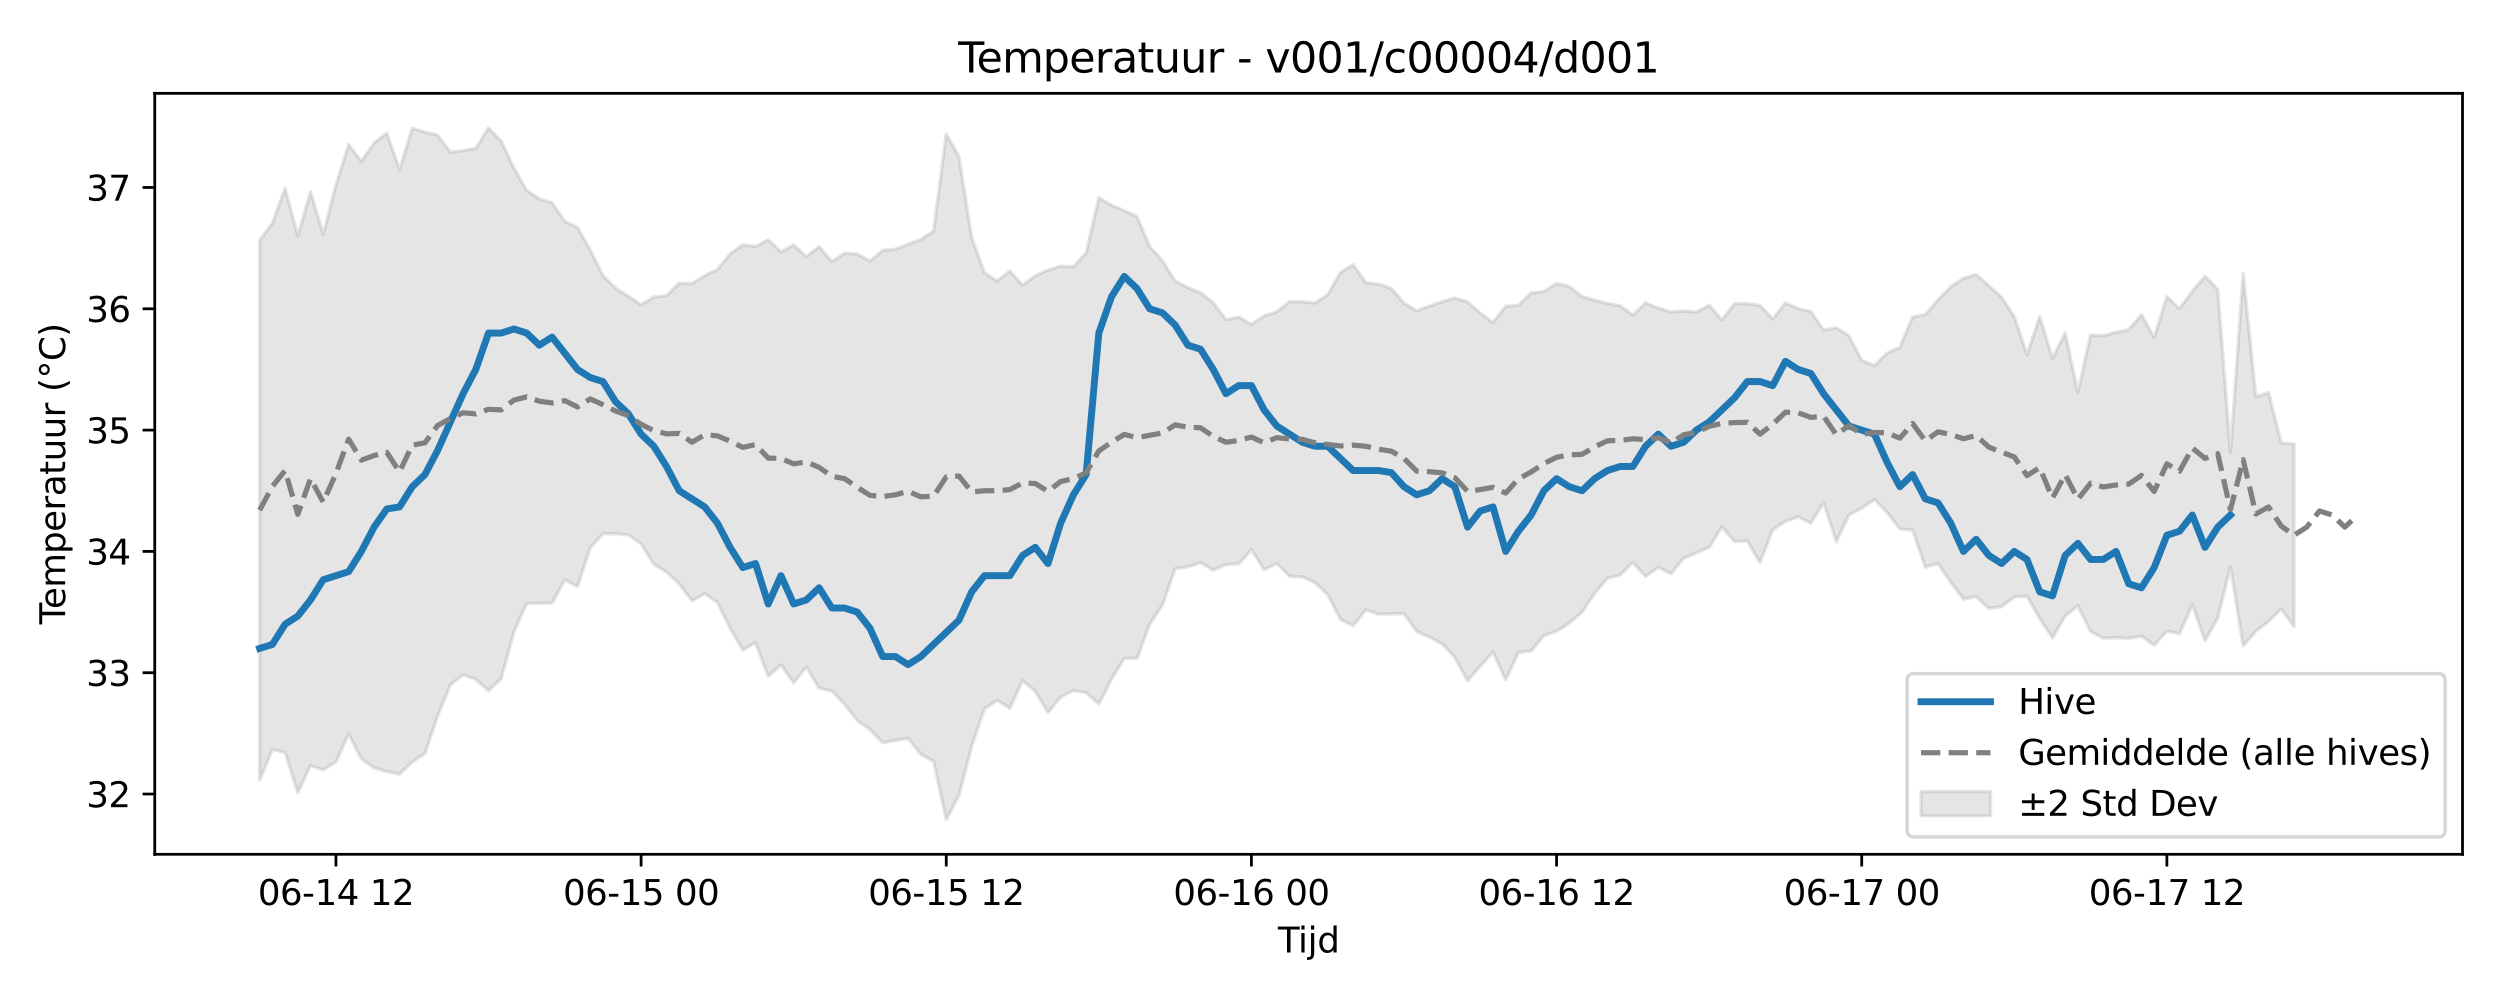<?xml version="1.0" encoding="utf-8" standalone="no"?>
<!DOCTYPE svg PUBLIC "-//W3C//DTD SVG 1.1//EN"
  "http://www.w3.org/Graphics/SVG/1.1/DTD/svg11.dtd">
<svg xmlns:xlink="http://www.w3.org/1999/xlink" width="720pt" height="288pt" viewBox="0 0 720 288" xmlns="http://www.w3.org/2000/svg" version="1.1">
 <defs>
  <style type="text/css">*{stroke-linejoin: round; stroke-linecap: butt}</style>
 </defs>
 <g id="figure_1">
  <g id="patch_1">
   <path d="M 0 288 
L 720 288 
L 720 0 
L 0 0 
z
" style="fill: #ffffff"/>
  </g>
  <g id="axes_1">
   <g id="patch_2">
    <path d="M 44.57 246.04 
L 709.2 246.04 
L 709.2 26.88 
L 44.57 26.88 
z
" style="fill: #ffffff"/>
   </g>
   <g id="FillBetweenPolyCollection_1">
    <defs>
     <path id="m00efd33cd6" d="M 74.78 -218.821 
L 74.78 -63.327 
L 78.442 -72.096 
L 82.104 -71.279 
L 85.766 -59.706 
L 89.428 -67.546 
L 93.09 -66.221 
L 96.752 -68.58 
L 100.414 -76.634 
L 104.075 -69.429 
L 107.737 -66.837 
L 111.399 -65.784 
L 115.061 -65.04 
L 118.723 -68.555 
L 122.385 -70.974 
L 126.047 -81.857 
L 129.709 -90.76 
L 133.37 -93.629 
L 137.032 -92.317 
L 140.694 -89.085 
L 144.356 -92.553 
L 148.018 -105.993 
L 151.68 -114.218 
L 155.342 -114.231 
L 159.004 -114.32 
L 162.665 -120.994 
L 166.327 -119.094 
L 169.989 -130.238 
L 173.651 -134.29 
L 177.313 -134.255 
L 180.975 -133.932 
L 184.637 -131.358 
L 188.299 -125.472 
L 191.96 -123.236 
L 195.622 -119.826 
L 199.284 -114.977 
L 202.946 -117.032 
L 206.608 -114.53 
L 210.27 -107.052 
L 213.932 -100.796 
L 217.594 -102.907 
L 221.255 -93.21 
L 224.917 -96.537 
L 228.579 -91.352 
L 232.241 -95.898 
L 235.903 -89.835 
L 239.565 -88.978 
L 243.227 -85.218 
L 246.888 -80.486 
L 250.55 -77.875 
L 254.212 -74.112 
L 257.874 -74.775 
L 261.536 -75.357 
L 265.198 -70.788 
L 268.86 -68.779 
L 272.522 -51.922 
L 276.183 -58.914 
L 279.845 -73.061 
L 283.507 -83.819 
L 287.169 -86.3 
L 290.831 -84.027 
L 294.493 -91.982 
L 298.155 -88.906 
L 301.817 -82.775 
L 305.478 -87.267 
L 309.14 -89.108 
L 312.802 -88.477 
L 316.464 -85.248 
L 320.126 -92.387 
L 323.788 -98.426 
L 327.45 -98.333 
L 331.112 -108.265 
L 334.773 -113.714 
L 338.435 -124.188 
L 342.097 -124.741 
L 345.759 -125.943 
L 349.421 -123.798 
L 353.083 -125.366 
L 356.745 -125.588 
L 360.407 -129.702 
L 364.068 -123.905 
L 367.73 -125.726 
L 371.392 -121.97 
L 375.054 -121.858 
L 378.716 -120.21 
L 382.378 -116.797 
L 386.04 -109.618 
L 389.702 -107.817 
L 393.363 -112.35 
L 397.025 -111.104 
L 400.687 -111.187 
L 404.349 -111.259 
L 408.011 -106.138 
L 411.673 -104.463 
L 415.335 -102.561 
L 418.997 -98.648 
L 422.658 -91.933 
L 426.32 -96.167 
L 429.982 -100.224 
L 433.644 -92.16 
L 437.306 -100.081 
L 440.968 -100.492 
L 444.63 -104.933 
L 448.292 -106.219 
L 451.953 -108.504 
L 455.615 -111.701 
L 459.277 -117.094 
L 462.939 -121.489 
L 466.601 -122.353 
L 470.263 -126.028 
L 473.925 -121.982 
L 477.587 -124.625 
L 481.248 -122.761 
L 484.91 -127.187 
L 488.572 -128.793 
L 492.234 -130.325 
L 495.896 -136.258 
L 499.558 -132.026 
L 503.22 -132.184 
L 506.882 -125.945 
L 510.543 -135.432 
L 514.205 -137.843 
L 517.867 -139.123 
L 521.529 -137.322 
L 525.191 -143.262 
L 528.853 -132.006 
L 532.515 -139.687 
L 536.176 -141.66 
L 539.838 -144.156 
L 543.5 -140.409 
L 547.162 -135.658 
L 550.824 -135.39 
L 554.486 -124.654 
L 558.148 -125.673 
L 561.81 -120.326 
L 565.471 -115.435 
L 569.133 -116.179 
L 572.795 -112.758 
L 576.457 -113.238 
L 580.119 -116.039 
L 583.781 -116.266 
L 587.443 -109.874 
L 591.105 -104.283 
L 594.766 -110.534 
L 598.428 -113.545 
L 602.09 -106.123 
L 605.752 -104.189 
L 609.414 -104.322 
L 613.076 -104.125 
L 616.738 -104.801 
L 620.4 -102.144 
L 624.061 -106.267 
L 627.723 -105.467 
L 631.385 -113.854 
L 635.047 -103.525 
L 638.709 -110.007 
L 642.371 -124.704 
L 646.033 -101.954 
L 649.695 -106.204 
L 653.356 -109.066 
L 657.018 -112.592 
L 660.68 -107.502 
L 660.68 -160.205 
L 660.68 -160.205 
L 657.018 -160.355 
L 653.356 -174.945 
L 649.695 -173.73 
L 646.033 -209.231 
L 642.371 -157.754 
L 638.709 -204.672 
L 635.047 -208.436 
L 631.385 -204.096 
L 627.723 -199.118 
L 624.061 -202.533 
L 620.4 -190.795 
L 616.738 -197.344 
L 613.076 -193.029 
L 609.414 -192.333 
L 605.752 -191.301 
L 602.09 -191.53 
L 598.428 -174.93 
L 594.766 -192.11 
L 591.105 -184.775 
L 587.443 -196.763 
L 583.781 -185.795 
L 580.119 -196.754 
L 576.457 -202.383 
L 572.795 -205.691 
L 569.133 -208.925 
L 565.471 -207.839 
L 561.81 -205.444 
L 558.148 -201.594 
L 554.486 -197.4 
L 550.824 -196.701 
L 547.162 -187.948 
L 543.5 -186.304 
L 539.838 -182.75 
L 536.176 -184.179 
L 532.515 -191.24 
L 528.853 -193.597 
L 525.191 -192.989 
L 521.529 -198.263 
L 517.867 -199.124 
L 514.205 -200.737 
L 510.543 -196.161 
L 506.882 -199.991 
L 503.22 -200.573 
L 499.558 -200.565 
L 495.896 -195.834 
L 492.234 -200.102 
L 488.572 -198.141 
L 484.91 -198.417 
L 481.248 -198.184 
L 477.587 -199.231 
L 473.925 -200.793 
L 470.263 -197.246 
L 466.601 -199.923 
L 462.939 -200.62 
L 459.277 -201.522 
L 455.615 -202.589 
L 451.953 -205.454 
L 448.292 -206.408 
L 444.63 -204.033 
L 440.968 -203.65 
L 437.306 -200.068 
L 433.644 -199.836 
L 429.982 -195.1 
L 426.32 -197.826 
L 422.658 -201.062 
L 418.997 -202.166 
L 415.335 -201.081 
L 411.673 -199.844 
L 408.011 -198.503 
L 404.349 -200.702 
L 400.687 -204.933 
L 397.025 -206.181 
L 393.363 -206.598 
L 389.702 -211.797 
L 386.04 -209.496 
L 382.378 -203.149 
L 378.716 -200.735 
L 375.054 -201.083 
L 371.392 -201.137 
L 367.73 -198.214 
L 364.068 -197.039 
L 360.407 -194.57 
L 356.745 -196.688 
L 353.083 -195.911 
L 349.421 -200.807 
L 345.759 -203.653 
L 342.097 -205.188 
L 338.435 -207.072 
L 334.773 -212.887 
L 331.112 -217.006 
L 327.45 -225.607 
L 323.788 -227.343 
L 320.126 -228.891 
L 316.464 -231.038 
L 312.802 -215.165 
L 309.14 -211.207 
L 305.478 -211.384 
L 301.817 -210.22 
L 298.155 -208.58 
L 294.493 -205.837 
L 290.831 -209.966 
L 287.169 -207.028 
L 283.507 -209.508 
L 279.845 -219.601 
L 276.183 -242.898 
L 272.522 -249.391 
L 268.86 -221.387 
L 265.198 -219.046 
L 261.536 -217.638 
L 257.874 -216.223 
L 254.212 -215.888 
L 250.55 -212.791 
L 246.888 -214.838 
L 243.227 -215.096 
L 239.565 -212.668 
L 235.903 -216.968 
L 232.241 -214.066 
L 228.579 -217.448 
L 224.917 -215.424 
L 221.255 -218.917 
L 217.594 -217.04 
L 213.932 -217.487 
L 210.27 -214.891 
L 206.608 -210.408 
L 202.946 -208.571 
L 199.284 -206.301 
L 195.622 -206.498 
L 191.96 -202.866 
L 188.299 -202.46 
L 184.637 -200.235 
L 180.975 -202.652 
L 177.313 -204.99 
L 173.651 -208.615 
L 169.989 -215.995 
L 166.327 -222.481 
L 162.665 -224.241 
L 159.004 -229.584 
L 155.342 -230.671 
L 151.68 -233.18 
L 148.018 -239.574 
L 144.356 -247.357 
L 140.694 -251.158 
L 137.032 -245.264 
L 133.37 -244.618 
L 129.709 -244.16 
L 126.047 -249.07 
L 122.385 -249.971 
L 118.723 -251.059 
L 115.061 -239.157 
L 111.399 -249.671 
L 107.737 -246.787 
L 104.075 -241.533 
L 100.414 -246.391 
L 96.752 -234.73 
L 93.09 -220.507 
L 89.428 -232.769 
L 85.766 -220.035 
L 82.104 -233.694 
L 78.442 -223.727 
L 74.78 -218.821 
z
" style="stroke: #808080; stroke-opacity: 0.2"/>
    </defs>
    <g clip-path="url(#p84e90a6ab0)">
     <use xlink:href="#m00efd33cd6" x="0" y="288" style="fill: #808080; fill-opacity: 0.2; stroke: #808080; stroke-opacity: 0.2"/>
    </g>
   </g>
   <g id="matplotlib.axis_1">
    <g id="xtick_1">
     <g id="line2d_1">
      <defs>
       <path id="m4393ceefc3" d="M 0 0 
L 0 3.5 
" style="stroke: #000000; stroke-width: 0.8"/>
      </defs>
      <g>
       <use xlink:href="#m4393ceefc3" x="96.752" y="246.04" style="stroke: #000000; stroke-width: 0.8"/>
      </g>
     </g>
     <g id="text_1">
      <!-- 06-14 12 -->
      <g transform="translate(74.271 260.638) scale(0.1 -0.1)">
       <defs>
        <path id="DejaVuSans-30" d="M 2034 4250 
Q 1547 4250 1301 3770 
Q 1056 3291 1056 2328 
Q 1056 1369 1301 889 
Q 1547 409 2034 409 
Q 2525 409 2770 889 
Q 3016 1369 3016 2328 
Q 3016 3291 2770 3770 
Q 2525 4250 2034 4250 
z
M 2034 4750 
Q 2819 4750 3233 4129 
Q 3647 3509 3647 2328 
Q 3647 1150 3233 529 
Q 2819 -91 2034 -91 
Q 1250 -91 836 529 
Q 422 1150 422 2328 
Q 422 3509 836 4129 
Q 1250 4750 2034 4750 
z
" transform="scale(0.016)"/>
        <path id="DejaVuSans-36" d="M 2113 2584 
Q 1688 2584 1439 2293 
Q 1191 2003 1191 1497 
Q 1191 994 1439 701 
Q 1688 409 2113 409 
Q 2538 409 2786 701 
Q 3034 994 3034 1497 
Q 3034 2003 2786 2293 
Q 2538 2584 2113 2584 
z
M 3366 4563 
L 3366 3988 
Q 3128 4100 2886 4159 
Q 2644 4219 2406 4219 
Q 1781 4219 1451 3797 
Q 1122 3375 1075 2522 
Q 1259 2794 1537 2939 
Q 1816 3084 2150 3084 
Q 2853 3084 3261 2657 
Q 3669 2231 3669 1497 
Q 3669 778 3244 343 
Q 2819 -91 2113 -91 
Q 1303 -91 875 529 
Q 447 1150 447 2328 
Q 447 3434 972 4092 
Q 1497 4750 2381 4750 
Q 2619 4750 2861 4703 
Q 3103 4656 3366 4563 
z
" transform="scale(0.016)"/>
        <path id="DejaVuSans-2d" d="M 313 2009 
L 1997 2009 
L 1997 1497 
L 313 1497 
L 313 2009 
z
" transform="scale(0.016)"/>
        <path id="DejaVuSans-31" d="M 794 531 
L 1825 531 
L 1825 4091 
L 703 3866 
L 703 4441 
L 1819 4666 
L 2450 4666 
L 2450 531 
L 3481 531 
L 3481 0 
L 794 0 
L 794 531 
z
" transform="scale(0.016)"/>
        <path id="DejaVuSans-34" d="M 2419 4116 
L 825 1625 
L 2419 1625 
L 2419 4116 
z
M 2253 4666 
L 3047 4666 
L 3047 1625 
L 3713 1625 
L 3713 1100 
L 3047 1100 
L 3047 0 
L 2419 0 
L 2419 1100 
L 313 1100 
L 313 1709 
L 2253 4666 
z
" transform="scale(0.016)"/>
        <path id="DejaVuSans-20" transform="scale(0.016)"/>
        <path id="DejaVuSans-32" d="M 1228 531 
L 3431 531 
L 3431 0 
L 469 0 
L 469 531 
Q 828 903 1448 1529 
Q 2069 2156 2228 2338 
Q 2531 2678 2651 2914 
Q 2772 3150 2772 3378 
Q 2772 3750 2511 3984 
Q 2250 4219 1831 4219 
Q 1534 4219 1204 4116 
Q 875 4013 500 3803 
L 500 4441 
Q 881 4594 1212 4672 
Q 1544 4750 1819 4750 
Q 2544 4750 2975 4387 
Q 3406 4025 3406 3419 
Q 3406 3131 3298 2873 
Q 3191 2616 2906 2266 
Q 2828 2175 2409 1742 
Q 1991 1309 1228 531 
z
" transform="scale(0.016)"/>
       </defs>
       <use xlink:href="#DejaVuSans-30"/>
       <use xlink:href="#DejaVuSans-36" transform="translate(63.623 0)"/>
       <use xlink:href="#DejaVuSans-2d" transform="translate(127.246 0)"/>
       <use xlink:href="#DejaVuSans-31" transform="translate(163.33 0)"/>
       <use xlink:href="#DejaVuSans-34" transform="translate(226.953 0)"/>
       <use xlink:href="#DejaVuSans-20" transform="translate(290.576 0)"/>
       <use xlink:href="#DejaVuSans-31" transform="translate(322.363 0)"/>
       <use xlink:href="#DejaVuSans-32" transform="translate(385.986 0)"/>
      </g>
     </g>
    </g>
    <g id="xtick_2">
     <g id="line2d_2">
      <g>
       <use xlink:href="#m4393ceefc3" x="184.637" y="246.04" style="stroke: #000000; stroke-width: 0.8"/>
      </g>
     </g>
     <g id="text_2">
      <!-- 06-15 00 -->
      <g transform="translate(162.156 260.638) scale(0.1 -0.1)">
       <defs>
        <path id="DejaVuSans-35" d="M 691 4666 
L 3169 4666 
L 3169 4134 
L 1269 4134 
L 1269 2991 
Q 1406 3038 1543 3061 
Q 1681 3084 1819 3084 
Q 2600 3084 3056 2656 
Q 3513 2228 3513 1497 
Q 3513 744 3044 326 
Q 2575 -91 1722 -91 
Q 1428 -91 1123 -41 
Q 819 9 494 109 
L 494 744 
Q 775 591 1075 516 
Q 1375 441 1709 441 
Q 2250 441 2565 725 
Q 2881 1009 2881 1497 
Q 2881 1984 2565 2268 
Q 2250 2553 1709 2553 
Q 1456 2553 1204 2497 
Q 953 2441 691 2322 
L 691 4666 
z
" transform="scale(0.016)"/>
       </defs>
       <use xlink:href="#DejaVuSans-30"/>
       <use xlink:href="#DejaVuSans-36" transform="translate(63.623 0)"/>
       <use xlink:href="#DejaVuSans-2d" transform="translate(127.246 0)"/>
       <use xlink:href="#DejaVuSans-31" transform="translate(163.33 0)"/>
       <use xlink:href="#DejaVuSans-35" transform="translate(226.953 0)"/>
       <use xlink:href="#DejaVuSans-20" transform="translate(290.576 0)"/>
       <use xlink:href="#DejaVuSans-30" transform="translate(322.363 0)"/>
       <use xlink:href="#DejaVuSans-30" transform="translate(385.986 0)"/>
      </g>
     </g>
    </g>
    <g id="xtick_3">
     <g id="line2d_3">
      <g>
       <use xlink:href="#m4393ceefc3" x="272.522" y="246.04" style="stroke: #000000; stroke-width: 0.8"/>
      </g>
     </g>
     <g id="text_3">
      <!-- 06-15 12 -->
      <g transform="translate(250.041 260.638) scale(0.1 -0.1)">
       <use xlink:href="#DejaVuSans-30"/>
       <use xlink:href="#DejaVuSans-36" transform="translate(63.623 0)"/>
       <use xlink:href="#DejaVuSans-2d" transform="translate(127.246 0)"/>
       <use xlink:href="#DejaVuSans-31" transform="translate(163.33 0)"/>
       <use xlink:href="#DejaVuSans-35" transform="translate(226.953 0)"/>
       <use xlink:href="#DejaVuSans-20" transform="translate(290.576 0)"/>
       <use xlink:href="#DejaVuSans-31" transform="translate(322.363 0)"/>
       <use xlink:href="#DejaVuSans-32" transform="translate(385.986 0)"/>
      </g>
     </g>
    </g>
    <g id="xtick_4">
     <g id="line2d_4">
      <g>
       <use xlink:href="#m4393ceefc3" x="360.407" y="246.04" style="stroke: #000000; stroke-width: 0.8"/>
      </g>
     </g>
     <g id="text_4">
      <!-- 06-16 00 -->
      <g transform="translate(337.926 260.638) scale(0.1 -0.1)">
       <use xlink:href="#DejaVuSans-30"/>
       <use xlink:href="#DejaVuSans-36" transform="translate(63.623 0)"/>
       <use xlink:href="#DejaVuSans-2d" transform="translate(127.246 0)"/>
       <use xlink:href="#DejaVuSans-31" transform="translate(163.33 0)"/>
       <use xlink:href="#DejaVuSans-36" transform="translate(226.953 0)"/>
       <use xlink:href="#DejaVuSans-20" transform="translate(290.576 0)"/>
       <use xlink:href="#DejaVuSans-30" transform="translate(322.363 0)"/>
       <use xlink:href="#DejaVuSans-30" transform="translate(385.986 0)"/>
      </g>
     </g>
    </g>
    <g id="xtick_5">
     <g id="line2d_5">
      <g>
       <use xlink:href="#m4393ceefc3" x="448.292" y="246.04" style="stroke: #000000; stroke-width: 0.8"/>
      </g>
     </g>
     <g id="text_5">
      <!-- 06-16 12 -->
      <g transform="translate(425.811 260.638) scale(0.1 -0.1)">
       <use xlink:href="#DejaVuSans-30"/>
       <use xlink:href="#DejaVuSans-36" transform="translate(63.623 0)"/>
       <use xlink:href="#DejaVuSans-2d" transform="translate(127.246 0)"/>
       <use xlink:href="#DejaVuSans-31" transform="translate(163.33 0)"/>
       <use xlink:href="#DejaVuSans-36" transform="translate(226.953 0)"/>
       <use xlink:href="#DejaVuSans-20" transform="translate(290.576 0)"/>
       <use xlink:href="#DejaVuSans-31" transform="translate(322.363 0)"/>
       <use xlink:href="#DejaVuSans-32" transform="translate(385.986 0)"/>
      </g>
     </g>
    </g>
    <g id="xtick_6">
     <g id="line2d_6">
      <g>
       <use xlink:href="#m4393ceefc3" x="536.176" y="246.04" style="stroke: #000000; stroke-width: 0.8"/>
      </g>
     </g>
     <g id="text_6">
      <!-- 06-17 00 -->
      <g transform="translate(513.696 260.638) scale(0.1 -0.1)">
       <defs>
        <path id="DejaVuSans-37" d="M 525 4666 
L 3525 4666 
L 3525 4397 
L 1831 0 
L 1172 0 
L 2766 4134 
L 525 4134 
L 525 4666 
z
" transform="scale(0.016)"/>
       </defs>
       <use xlink:href="#DejaVuSans-30"/>
       <use xlink:href="#DejaVuSans-36" transform="translate(63.623 0)"/>
       <use xlink:href="#DejaVuSans-2d" transform="translate(127.246 0)"/>
       <use xlink:href="#DejaVuSans-31" transform="translate(163.33 0)"/>
       <use xlink:href="#DejaVuSans-37" transform="translate(226.953 0)"/>
       <use xlink:href="#DejaVuSans-20" transform="translate(290.576 0)"/>
       <use xlink:href="#DejaVuSans-30" transform="translate(322.363 0)"/>
       <use xlink:href="#DejaVuSans-30" transform="translate(385.986 0)"/>
      </g>
     </g>
    </g>
    <g id="xtick_7">
     <g id="line2d_7">
      <g>
       <use xlink:href="#m4393ceefc3" x="624.061" y="246.04" style="stroke: #000000; stroke-width: 0.8"/>
      </g>
     </g>
     <g id="text_7">
      <!-- 06-17 12 -->
      <g transform="translate(601.581 260.638) scale(0.1 -0.1)">
       <use xlink:href="#DejaVuSans-30"/>
       <use xlink:href="#DejaVuSans-36" transform="translate(63.623 0)"/>
       <use xlink:href="#DejaVuSans-2d" transform="translate(127.246 0)"/>
       <use xlink:href="#DejaVuSans-31" transform="translate(163.33 0)"/>
       <use xlink:href="#DejaVuSans-37" transform="translate(226.953 0)"/>
       <use xlink:href="#DejaVuSans-20" transform="translate(290.576 0)"/>
       <use xlink:href="#DejaVuSans-31" transform="translate(322.363 0)"/>
       <use xlink:href="#DejaVuSans-32" transform="translate(385.986 0)"/>
      </g>
     </g>
    </g>
    <g id="text_8">
     <!-- Tijd -->
     <g transform="translate(368.035 274.317) scale(0.1 -0.1)">
      <defs>
       <path id="DejaVuSans-54" d="M -19 4666 
L 3928 4666 
L 3928 4134 
L 2272 4134 
L 2272 0 
L 1638 0 
L 1638 4134 
L -19 4134 
L -19 4666 
z
" transform="scale(0.016)"/>
       <path id="DejaVuSans-69" d="M 603 3500 
L 1178 3500 
L 1178 0 
L 603 0 
L 603 3500 
z
M 603 4863 
L 1178 4863 
L 1178 4134 
L 603 4134 
L 603 4863 
z
" transform="scale(0.016)"/>
       <path id="DejaVuSans-6a" d="M 603 3500 
L 1178 3500 
L 1178 -63 
Q 1178 -731 923 -1031 
Q 669 -1331 103 -1331 
L -116 -1331 
L -116 -844 
L 38 -844 
Q 366 -844 484 -692 
Q 603 -541 603 -63 
L 603 3500 
z
M 603 4863 
L 1178 4863 
L 1178 4134 
L 603 4134 
L 603 4863 
z
" transform="scale(0.016)"/>
       <path id="DejaVuSans-64" d="M 2906 2969 
L 2906 4863 
L 3481 4863 
L 3481 0 
L 2906 0 
L 2906 525 
Q 2725 213 2448 61 
Q 2172 -91 1784 -91 
Q 1150 -91 751 415 
Q 353 922 353 1747 
Q 353 2572 751 3078 
Q 1150 3584 1784 3584 
Q 2172 3584 2448 3432 
Q 2725 3281 2906 2969 
z
M 947 1747 
Q 947 1113 1208 752 
Q 1469 391 1925 391 
Q 2381 391 2643 752 
Q 2906 1113 2906 1747 
Q 2906 2381 2643 2742 
Q 2381 3103 1925 3103 
Q 1469 3103 1208 2742 
Q 947 2381 947 1747 
z
" transform="scale(0.016)"/>
      </defs>
      <use xlink:href="#DejaVuSans-54"/>
      <use xlink:href="#DejaVuSans-69" transform="translate(57.959 0)"/>
      <use xlink:href="#DejaVuSans-6a" transform="translate(85.742 0)"/>
      <use xlink:href="#DejaVuSans-64" transform="translate(113.525 0)"/>
     </g>
    </g>
   </g>
   <g id="matplotlib.axis_2">
    <g id="ytick_1">
     <g id="line2d_8">
      <defs>
       <path id="m1f64e01b35" d="M 0 0 
L -3.5 0 
" style="stroke: #000000; stroke-width: 0.8"/>
      </defs>
      <g>
       <use xlink:href="#m1f64e01b35" x="44.57" y="228.68" style="stroke: #000000; stroke-width: 0.8"/>
      </g>
     </g>
     <g id="text_9">
      <!-- 32 -->
      <g transform="translate(24.845 232.48) scale(0.1 -0.1)">
       <defs>
        <path id="DejaVuSans-33" d="M 2597 2516 
Q 3050 2419 3304 2112 
Q 3559 1806 3559 1356 
Q 3559 666 3084 287 
Q 2609 -91 1734 -91 
Q 1441 -91 1130 -33 
Q 819 25 488 141 
L 488 750 
Q 750 597 1062 519 
Q 1375 441 1716 441 
Q 2309 441 2620 675 
Q 2931 909 2931 1356 
Q 2931 1769 2642 2001 
Q 2353 2234 1838 2234 
L 1294 2234 
L 1294 2753 
L 1863 2753 
Q 2328 2753 2575 2939 
Q 2822 3125 2822 3475 
Q 2822 3834 2567 4026 
Q 2313 4219 1838 4219 
Q 1578 4219 1281 4162 
Q 984 4106 628 3988 
L 628 4550 
Q 988 4650 1302 4700 
Q 1616 4750 1894 4750 
Q 2613 4750 3031 4423 
Q 3450 4097 3450 3541 
Q 3450 3153 3228 2886 
Q 3006 2619 2597 2516 
z
" transform="scale(0.016)"/>
       </defs>
       <use xlink:href="#DejaVuSans-33"/>
       <use xlink:href="#DejaVuSans-32" transform="translate(63.623 0)"/>
      </g>
     </g>
    </g>
    <g id="ytick_2">
     <g id="line2d_9">
      <g>
       <use xlink:href="#m1f64e01b35" x="44.57" y="193.743" style="stroke: #000000; stroke-width: 0.8"/>
      </g>
     </g>
     <g id="text_10">
      <!-- 33 -->
      <g transform="translate(24.845 197.542) scale(0.1 -0.1)">
       <use xlink:href="#DejaVuSans-33"/>
       <use xlink:href="#DejaVuSans-33" transform="translate(63.623 0)"/>
      </g>
     </g>
    </g>
    <g id="ytick_3">
     <g id="line2d_10">
      <g>
       <use xlink:href="#m1f64e01b35" x="44.57" y="158.805" style="stroke: #000000; stroke-width: 0.8"/>
      </g>
     </g>
     <g id="text_11">
      <!-- 34 -->
      <g transform="translate(24.845 162.604) scale(0.1 -0.1)">
       <use xlink:href="#DejaVuSans-33"/>
       <use xlink:href="#DejaVuSans-34" transform="translate(63.623 0)"/>
      </g>
     </g>
    </g>
    <g id="ytick_4">
     <g id="line2d_11">
      <g>
       <use xlink:href="#m1f64e01b35" x="44.57" y="123.867" style="stroke: #000000; stroke-width: 0.8"/>
      </g>
     </g>
     <g id="text_12">
      <!-- 35 -->
      <g transform="translate(24.845 127.667) scale(0.1 -0.1)">
       <use xlink:href="#DejaVuSans-33"/>
       <use xlink:href="#DejaVuSans-35" transform="translate(63.623 0)"/>
      </g>
     </g>
    </g>
    <g id="ytick_5">
     <g id="line2d_12">
      <g>
       <use xlink:href="#m1f64e01b35" x="44.57" y="88.93" style="stroke: #000000; stroke-width: 0.8"/>
      </g>
     </g>
     <g id="text_13">
      <!-- 36 -->
      <g transform="translate(24.845 92.729) scale(0.1 -0.1)">
       <use xlink:href="#DejaVuSans-33"/>
       <use xlink:href="#DejaVuSans-36" transform="translate(63.623 0)"/>
      </g>
     </g>
    </g>
    <g id="ytick_6">
     <g id="line2d_13">
      <g>
       <use xlink:href="#m1f64e01b35" x="44.57" y="53.992" style="stroke: #000000; stroke-width: 0.8"/>
      </g>
     </g>
     <g id="text_14">
      <!-- 37 -->
      <g transform="translate(24.845 57.792) scale(0.1 -0.1)">
       <use xlink:href="#DejaVuSans-33"/>
       <use xlink:href="#DejaVuSans-37" transform="translate(63.623 0)"/>
      </g>
     </g>
    </g>
    <g id="text_15">
     <!-- Temperatuur (°C) -->
     <g transform="translate(18.765 179.816) rotate(-90) scale(0.1 -0.1)">
      <defs>
       <path id="DejaVuSans-65" d="M 3597 1894 
L 3597 1613 
L 953 1613 
Q 991 1019 1311 708 
Q 1631 397 2203 397 
Q 2534 397 2845 478 
Q 3156 559 3463 722 
L 3463 178 
Q 3153 47 2828 -22 
Q 2503 -91 2169 -91 
Q 1331 -91 842 396 
Q 353 884 353 1716 
Q 353 2575 817 3079 
Q 1281 3584 2069 3584 
Q 2775 3584 3186 3129 
Q 3597 2675 3597 1894 
z
M 3022 2063 
Q 3016 2534 2758 2815 
Q 2500 3097 2075 3097 
Q 1594 3097 1305 2825 
Q 1016 2553 972 2059 
L 3022 2063 
z
" transform="scale(0.016)"/>
       <path id="DejaVuSans-6d" d="M 3328 2828 
Q 3544 3216 3844 3400 
Q 4144 3584 4550 3584 
Q 5097 3584 5394 3201 
Q 5691 2819 5691 2113 
L 5691 0 
L 5113 0 
L 5113 2094 
Q 5113 2597 4934 2840 
Q 4756 3084 4391 3084 
Q 3944 3084 3684 2787 
Q 3425 2491 3425 1978 
L 3425 0 
L 2847 0 
L 2847 2094 
Q 2847 2600 2669 2842 
Q 2491 3084 2119 3084 
Q 1678 3084 1418 2786 
Q 1159 2488 1159 1978 
L 1159 0 
L 581 0 
L 581 3500 
L 1159 3500 
L 1159 2956 
Q 1356 3278 1631 3431 
Q 1906 3584 2284 3584 
Q 2666 3584 2933 3390 
Q 3200 3197 3328 2828 
z
" transform="scale(0.016)"/>
       <path id="DejaVuSans-70" d="M 1159 525 
L 1159 -1331 
L 581 -1331 
L 581 3500 
L 1159 3500 
L 1159 2969 
Q 1341 3281 1617 3432 
Q 1894 3584 2278 3584 
Q 2916 3584 3314 3078 
Q 3713 2572 3713 1747 
Q 3713 922 3314 415 
Q 2916 -91 2278 -91 
Q 1894 -91 1617 61 
Q 1341 213 1159 525 
z
M 3116 1747 
Q 3116 2381 2855 2742 
Q 2594 3103 2138 3103 
Q 1681 3103 1420 2742 
Q 1159 2381 1159 1747 
Q 1159 1113 1420 752 
Q 1681 391 2138 391 
Q 2594 391 2855 752 
Q 3116 1113 3116 1747 
z
" transform="scale(0.016)"/>
       <path id="DejaVuSans-72" d="M 2631 2963 
Q 2534 3019 2420 3045 
Q 2306 3072 2169 3072 
Q 1681 3072 1420 2755 
Q 1159 2438 1159 1844 
L 1159 0 
L 581 0 
L 581 3500 
L 1159 3500 
L 1159 2956 
Q 1341 3275 1631 3429 
Q 1922 3584 2338 3584 
Q 2397 3584 2469 3576 
Q 2541 3569 2628 3553 
L 2631 2963 
z
" transform="scale(0.016)"/>
       <path id="DejaVuSans-61" d="M 2194 1759 
Q 1497 1759 1228 1600 
Q 959 1441 959 1056 
Q 959 750 1161 570 
Q 1363 391 1709 391 
Q 2188 391 2477 730 
Q 2766 1069 2766 1631 
L 2766 1759 
L 2194 1759 
z
M 3341 1997 
L 3341 0 
L 2766 0 
L 2766 531 
Q 2569 213 2275 61 
Q 1981 -91 1556 -91 
Q 1019 -91 701 211 
Q 384 513 384 1019 
Q 384 1609 779 1909 
Q 1175 2209 1959 2209 
L 2766 2209 
L 2766 2266 
Q 2766 2663 2505 2880 
Q 2244 3097 1772 3097 
Q 1472 3097 1187 3025 
Q 903 2953 641 2809 
L 641 3341 
Q 956 3463 1253 3523 
Q 1550 3584 1831 3584 
Q 2591 3584 2966 3190 
Q 3341 2797 3341 1997 
z
" transform="scale(0.016)"/>
       <path id="DejaVuSans-74" d="M 1172 4494 
L 1172 3500 
L 2356 3500 
L 2356 3053 
L 1172 3053 
L 1172 1153 
Q 1172 725 1289 603 
Q 1406 481 1766 481 
L 2356 481 
L 2356 0 
L 1766 0 
Q 1100 0 847 248 
Q 594 497 594 1153 
L 594 3053 
L 172 3053 
L 172 3500 
L 594 3500 
L 594 4494 
L 1172 4494 
z
" transform="scale(0.016)"/>
       <path id="DejaVuSans-75" d="M 544 1381 
L 544 3500 
L 1119 3500 
L 1119 1403 
Q 1119 906 1312 657 
Q 1506 409 1894 409 
Q 2359 409 2629 706 
Q 2900 1003 2900 1516 
L 2900 3500 
L 3475 3500 
L 3475 0 
L 2900 0 
L 2900 538 
Q 2691 219 2414 64 
Q 2138 -91 1772 -91 
Q 1169 -91 856 284 
Q 544 659 544 1381 
z
M 1991 3584 
L 1991 3584 
z
" transform="scale(0.016)"/>
       <path id="DejaVuSans-28" d="M 1984 4856 
Q 1566 4138 1362 3434 
Q 1159 2731 1159 2009 
Q 1159 1288 1364 580 
Q 1569 -128 1984 -844 
L 1484 -844 
Q 1016 -109 783 600 
Q 550 1309 550 2009 
Q 550 2706 781 3412 
Q 1013 4119 1484 4856 
L 1984 4856 
z
" transform="scale(0.016)"/>
       <path id="DejaVuSans-b0" d="M 1600 4347 
Q 1350 4347 1178 4173 
Q 1006 4000 1006 3750 
Q 1006 3503 1178 3333 
Q 1350 3163 1600 3163 
Q 1850 3163 2022 3333 
Q 2194 3503 2194 3750 
Q 2194 3997 2020 4172 
Q 1847 4347 1600 4347 
z
M 1600 4750 
Q 1800 4750 1984 4673 
Q 2169 4597 2303 4453 
Q 2447 4313 2519 4134 
Q 2591 3956 2591 3750 
Q 2591 3338 2302 3052 
Q 2013 2766 1594 2766 
Q 1172 2766 890 3047 
Q 609 3328 609 3750 
Q 609 4169 896 4459 
Q 1184 4750 1600 4750 
z
" transform="scale(0.016)"/>
       <path id="DejaVuSans-43" d="M 4122 4306 
L 4122 3641 
Q 3803 3938 3442 4084 
Q 3081 4231 2675 4231 
Q 1875 4231 1450 3742 
Q 1025 3253 1025 2328 
Q 1025 1406 1450 917 
Q 1875 428 2675 428 
Q 3081 428 3442 575 
Q 3803 722 4122 1019 
L 4122 359 
Q 3791 134 3420 21 
Q 3050 -91 2638 -91 
Q 1578 -91 968 557 
Q 359 1206 359 2328 
Q 359 3453 968 4101 
Q 1578 4750 2638 4750 
Q 3056 4750 3426 4639 
Q 3797 4528 4122 4306 
z
" transform="scale(0.016)"/>
       <path id="DejaVuSans-29" d="M 513 4856 
L 1013 4856 
Q 1481 4119 1714 3412 
Q 1947 2706 1947 2009 
Q 1947 1309 1714 600 
Q 1481 -109 1013 -844 
L 513 -844 
Q 928 -128 1133 580 
Q 1338 1288 1338 2009 
Q 1338 2731 1133 3434 
Q 928 4138 513 4856 
z
" transform="scale(0.016)"/>
      </defs>
      <use xlink:href="#DejaVuSans-54"/>
      <use xlink:href="#DejaVuSans-65" transform="translate(44.084 0)"/>
      <use xlink:href="#DejaVuSans-6d" transform="translate(105.607 0)"/>
      <use xlink:href="#DejaVuSans-70" transform="translate(203.02 0)"/>
      <use xlink:href="#DejaVuSans-65" transform="translate(266.496 0)"/>
      <use xlink:href="#DejaVuSans-72" transform="translate(328.02 0)"/>
      <use xlink:href="#DejaVuSans-61" transform="translate(369.133 0)"/>
      <use xlink:href="#DejaVuSans-74" transform="translate(430.412 0)"/>
      <use xlink:href="#DejaVuSans-75" transform="translate(469.621 0)"/>
      <use xlink:href="#DejaVuSans-75" transform="translate(533 0)"/>
      <use xlink:href="#DejaVuSans-72" transform="translate(596.379 0)"/>
      <use xlink:href="#DejaVuSans-20" transform="translate(637.492 0)"/>
      <use xlink:href="#DejaVuSans-28" transform="translate(669.279 0)"/>
      <use xlink:href="#DejaVuSans-b0" transform="translate(708.293 0)"/>
      <use xlink:href="#DejaVuSans-43" transform="translate(758.293 0)"/>
      <use xlink:href="#DejaVuSans-29" transform="translate(828.117 0)"/>
     </g>
    </g>
   </g>
   <g id="line2d_14">
    <path d="M 74.78 186.755 
L 78.442 185.591 
L 82.104 179.768 
L 85.766 177.438 
L 89.428 172.78 
L 93.09 166.957 
L 100.414 164.628 
L 104.075 158.805 
L 107.737 151.818 
L 111.399 146.577 
L 115.061 145.995 
L 118.723 140.172 
L 122.385 136.678 
L 126.047 129.69 
L 133.37 113.386 
L 137.032 106.399 
L 140.694 95.917 
L 144.356 95.917 
L 148.018 94.753 
L 151.68 95.917 
L 155.342 99.411 
L 159.004 97.082 
L 166.327 106.399 
L 169.989 108.728 
L 173.651 109.892 
L 177.313 115.715 
L 180.975 119.209 
L 184.637 125.032 
L 188.299 128.526 
L 191.96 134.349 
L 195.622 141.336 
L 202.946 145.995 
L 206.608 150.653 
L 210.27 157.64 
L 213.932 163.463 
L 217.594 162.299 
L 221.255 173.945 
L 224.917 165.793 
L 228.579 173.945 
L 232.241 172.78 
L 235.903 169.286 
L 239.565 175.109 
L 243.227 175.109 
L 246.888 176.274 
L 250.55 180.932 
L 254.212 189.084 
L 257.874 189.084 
L 261.536 191.414 
L 265.198 189.084 
L 276.183 178.603 
L 279.845 170.451 
L 283.507 165.793 
L 290.831 165.793 
L 294.493 159.97 
L 298.155 157.64 
L 301.817 162.299 
L 305.478 150.653 
L 309.14 142.501 
L 312.802 136.678 
L 316.464 95.917 
L 320.126 85.436 
L 323.788 79.613 
L 327.45 83.107 
L 331.112 88.93 
L 334.773 90.094 
L 338.435 93.588 
L 342.097 99.411 
L 345.759 100.576 
L 349.421 106.399 
L 353.083 113.386 
L 356.745 111.057 
L 360.407 111.057 
L 364.068 118.045 
L 367.73 122.703 
L 375.054 127.361 
L 378.716 128.526 
L 382.378 128.526 
L 389.702 135.513 
L 397.025 135.513 
L 400.687 136.096 
L 404.349 140.172 
L 408.011 142.501 
L 411.673 141.336 
L 415.335 137.843 
L 418.997 140.172 
L 422.658 151.818 
L 426.32 147.159 
L 429.982 145.995 
L 433.644 158.805 
L 437.306 152.982 
L 440.968 148.324 
L 444.63 141.336 
L 448.292 137.843 
L 451.953 140.172 
L 455.615 141.336 
L 459.277 137.843 
L 462.939 135.513 
L 466.601 134.349 
L 470.263 134.349 
L 473.925 128.526 
L 477.587 125.032 
L 481.248 128.526 
L 484.91 127.361 
L 488.572 123.867 
L 492.234 121.538 
L 499.558 114.551 
L 503.22 109.892 
L 506.882 109.892 
L 510.543 111.057 
L 514.205 104.07 
L 517.867 106.399 
L 521.529 107.563 
L 525.191 113.386 
L 532.515 122.703 
L 539.838 125.032 
L 543.5 133.184 
L 547.162 140.172 
L 550.824 136.678 
L 554.486 143.665 
L 558.148 144.83 
L 561.81 150.653 
L 565.471 158.805 
L 569.133 155.311 
L 572.795 159.97 
L 576.457 162.299 
L 580.119 158.805 
L 583.781 161.134 
L 587.443 170.451 
L 591.105 171.616 
L 594.766 159.97 
L 598.428 156.476 
L 602.09 161.134 
L 605.752 161.134 
L 609.414 158.805 
L 613.076 168.122 
L 616.738 169.286 
L 620.4 163.463 
L 624.061 154.147 
L 627.723 152.982 
L 631.385 148.324 
L 635.047 157.64 
L 638.709 151.818 
L 642.371 148.324 
L 642.371 148.324 
" clip-path="url(#p84e90a6ab0)" style="fill: none; stroke: #1f77b4; stroke-width: 2; stroke-linecap: square"/>
   </g>
   <g id="line2d_15">
    <path d="M 74.78 146.926 
L 78.442 140.089 
L 82.104 135.513 
L 85.766 148.13 
L 89.428 137.843 
L 93.09 144.636 
L 96.752 136.345 
L 100.414 126.488 
L 104.075 132.519 
L 107.737 131.188 
L 111.399 130.273 
L 115.061 135.902 
L 118.723 128.193 
L 122.385 127.528 
L 126.047 122.537 
L 129.709 120.54 
L 133.37 118.876 
L 137.032 119.209 
L 140.694 117.878 
L 144.356 118.045 
L 148.018 115.216 
L 151.68 114.301 
L 155.342 115.549 
L 159.004 116.048 
L 162.665 115.383 
L 166.327 117.213 
L 169.989 114.884 
L 173.651 116.547 
L 177.313 118.377 
L 180.975 119.708 
L 184.637 122.204 
L 188.299 124.034 
L 191.96 124.949 
L 195.622 124.838 
L 199.284 127.361 
L 202.946 125.198 
L 206.608 125.531 
L 210.27 127.029 
L 213.932 128.859 
L 217.594 128.027 
L 221.255 131.936 
L 224.917 132.02 
L 228.579 133.6 
L 232.241 133.018 
L 235.903 134.598 
L 239.565 137.177 
L 243.227 137.843 
L 246.888 140.338 
L 250.55 142.667 
L 254.212 143 
L 257.874 142.501 
L 261.536 141.503 
L 265.198 143.083 
L 268.86 142.917 
L 272.522 137.343 
L 276.183 137.094 
L 279.845 141.669 
L 283.507 141.336 
L 287.169 141.336 
L 290.831 141.004 
L 294.493 139.09 
L 298.155 139.257 
L 301.817 141.503 
L 305.478 138.674 
L 309.14 137.843 
L 312.802 136.179 
L 316.464 129.857 
L 320.126 127.361 
L 323.788 125.115 
L 327.45 126.03 
L 334.773 124.699 
L 338.435 122.37 
L 342.097 123.036 
L 345.759 123.202 
L 349.421 125.698 
L 353.083 127.361 
L 356.745 126.862 
L 360.407 125.864 
L 364.068 127.528 
L 367.73 126.03 
L 371.392 126.446 
L 375.054 126.529 
L 378.716 127.528 
L 386.04 128.443 
L 389.702 128.193 
L 393.363 128.526 
L 397.025 129.358 
L 400.687 129.94 
L 404.349 132.02 
L 408.011 135.68 
L 411.673 135.846 
L 415.335 136.179 
L 418.997 137.593 
L 422.658 141.503 
L 426.32 141.004 
L 429.982 140.338 
L 433.644 142.002 
L 437.306 137.926 
L 440.968 135.929 
L 444.63 133.517 
L 448.292 131.687 
L 451.953 131.021 
L 455.615 130.855 
L 459.277 128.692 
L 462.939 126.945 
L 466.601 126.862 
L 470.263 126.363 
L 473.925 126.613 
L 477.587 126.072 
L 481.248 127.528 
L 484.91 125.198 
L 488.572 124.533 
L 492.234 122.786 
L 495.896 121.954 
L 499.558 121.705 
L 503.22 121.621 
L 506.882 125.032 
L 510.543 122.204 
L 514.205 118.71 
L 517.867 118.876 
L 521.529 120.207 
L 525.191 119.875 
L 528.853 125.198 
L 532.515 122.537 
L 536.176 125.081 
L 539.838 124.547 
L 543.5 124.644 
L 547.162 126.197 
L 550.824 121.954 
L 554.486 126.973 
L 558.148 124.367 
L 561.81 125.115 
L 565.471 126.363 
L 569.133 125.448 
L 572.795 128.775 
L 580.119 131.604 
L 583.781 136.969 
L 587.443 134.682 
L 591.105 143.471 
L 594.766 136.678 
L 598.428 143.763 
L 602.09 139.173 
L 605.752 140.255 
L 609.414 139.673 
L 613.076 139.423 
L 616.738 136.927 
L 620.4 141.53 
L 624.061 133.6 
L 627.723 135.707 
L 631.385 129.025 
L 635.047 132.02 
L 638.709 130.661 
L 642.371 146.771 
L 646.033 132.408 
L 649.695 148.033 
L 653.356 145.995 
L 657.018 151.526 
L 660.68 154.147 
L 664.342 151.818 
L 668.004 147.159 
L 671.666 148.324 
L 675.328 151.818 
L 678.99 148.324 
L 678.99 148.324 
" clip-path="url(#p84e90a6ab0)" style="fill: none; stroke-dasharray: 5.55,2.4; stroke-dashoffset: 0; stroke: #808080; stroke-width: 1.5"/>
   </g>
   <g id="patch_3">
    <path d="M 44.57 246.04 
L 44.57 26.88 
" style="fill: none; stroke: #000000; stroke-width: 0.8; stroke-linejoin: miter; stroke-linecap: square"/>
   </g>
   <g id="patch_4">
    <path d="M 709.2 246.04 
L 709.2 26.88 
" style="fill: none; stroke: #000000; stroke-width: 0.8; stroke-linejoin: miter; stroke-linecap: square"/>
   </g>
   <g id="patch_5">
    <path d="M 44.57 246.04 
L 709.2 246.04 
" style="fill: none; stroke: #000000; stroke-width: 0.8; stroke-linejoin: miter; stroke-linecap: square"/>
   </g>
   <g id="patch_6">
    <path d="M 44.57 26.88 
L 709.2 26.88 
" style="fill: none; stroke: #000000; stroke-width: 0.8; stroke-linejoin: miter; stroke-linecap: square"/>
   </g>
   <g id="text_16">
    <!-- Temperatuur - v001/c00004/d001 -->
    <g transform="translate(275.963 20.88) scale(0.12 -0.12)">
     <defs>
      <path id="DejaVuSans-76" d="M 191 3500 
L 800 3500 
L 1894 563 
L 2988 3500 
L 3597 3500 
L 2284 0 
L 1503 0 
L 191 3500 
z
" transform="scale(0.016)"/>
      <path id="DejaVuSans-2f" d="M 1625 4666 
L 2156 4666 
L 531 -594 
L 0 -594 
L 1625 4666 
z
" transform="scale(0.016)"/>
      <path id="DejaVuSans-63" d="M 3122 3366 
L 3122 2828 
Q 2878 2963 2633 3030 
Q 2388 3097 2138 3097 
Q 1578 3097 1268 2742 
Q 959 2388 959 1747 
Q 959 1106 1268 751 
Q 1578 397 2138 397 
Q 2388 397 2633 464 
Q 2878 531 3122 666 
L 3122 134 
Q 2881 22 2623 -34 
Q 2366 -91 2075 -91 
Q 1284 -91 818 406 
Q 353 903 353 1747 
Q 353 2603 823 3093 
Q 1294 3584 2113 3584 
Q 2378 3584 2631 3529 
Q 2884 3475 3122 3366 
z
" transform="scale(0.016)"/>
     </defs>
     <use xlink:href="#DejaVuSans-54"/>
     <use xlink:href="#DejaVuSans-65" transform="translate(44.084 0)"/>
     <use xlink:href="#DejaVuSans-6d" transform="translate(105.607 0)"/>
     <use xlink:href="#DejaVuSans-70" transform="translate(203.02 0)"/>
     <use xlink:href="#DejaVuSans-65" transform="translate(266.496 0)"/>
     <use xlink:href="#DejaVuSans-72" transform="translate(328.02 0)"/>
     <use xlink:href="#DejaVuSans-61" transform="translate(369.133 0)"/>
     <use xlink:href="#DejaVuSans-74" transform="translate(430.412 0)"/>
     <use xlink:href="#DejaVuSans-75" transform="translate(469.621 0)"/>
     <use xlink:href="#DejaVuSans-75" transform="translate(533 0)"/>
     <use xlink:href="#DejaVuSans-72" transform="translate(596.379 0)"/>
     <use xlink:href="#DejaVuSans-20" transform="translate(637.492 0)"/>
     <use xlink:href="#DejaVuSans-2d" transform="translate(669.279 0)"/>
     <use xlink:href="#DejaVuSans-20" transform="translate(705.363 0)"/>
     <use xlink:href="#DejaVuSans-76" transform="translate(737.15 0)"/>
     <use xlink:href="#DejaVuSans-30" transform="translate(796.33 0)"/>
     <use xlink:href="#DejaVuSans-30" transform="translate(859.953 0)"/>
     <use xlink:href="#DejaVuSans-31" transform="translate(923.576 0)"/>
     <use xlink:href="#DejaVuSans-2f" transform="translate(987.199 0)"/>
     <use xlink:href="#DejaVuSans-63" transform="translate(1020.891 0)"/>
     <use xlink:href="#DejaVuSans-30" transform="translate(1075.871 0)"/>
     <use xlink:href="#DejaVuSans-30" transform="translate(1139.494 0)"/>
     <use xlink:href="#DejaVuSans-30" transform="translate(1203.117 0)"/>
     <use xlink:href="#DejaVuSans-30" transform="translate(1266.74 0)"/>
     <use xlink:href="#DejaVuSans-34" transform="translate(1330.363 0)"/>
     <use xlink:href="#DejaVuSans-2f" transform="translate(1393.986 0)"/>
     <use xlink:href="#DejaVuSans-64" transform="translate(1427.678 0)"/>
     <use xlink:href="#DejaVuSans-30" transform="translate(1491.154 0)"/>
     <use xlink:href="#DejaVuSans-30" transform="translate(1554.777 0)"/>
     <use xlink:href="#DejaVuSans-31" transform="translate(1618.4 0)"/>
    </g>
   </g>
   <g id="legend_1">
    <g id="patch_7">
     <path d="M 551.256 241.04 
L 702.2 241.04 
Q 704.2 241.04 704.2 239.04 
L 704.2 196.006 
Q 704.2 194.006 702.2 194.006 
L 551.256 194.006 
Q 549.256 194.006 549.256 196.006 
L 549.256 239.04 
Q 549.256 241.04 551.256 241.04 
z
" style="fill: #ffffff; opacity: 0.8; stroke: #cccccc; stroke-linejoin: miter"/>
    </g>
    <g id="line2d_16">
     <path d="M 553.256 202.104 
L 563.256 202.104 
L 573.256 202.104 
" style="fill: none; stroke: #1f77b4; stroke-width: 2; stroke-linecap: square"/>
    </g>
    <g id="text_17">
     <!-- Hive -->
     <g transform="translate(581.256 205.604) scale(0.1 -0.1)">
      <defs>
       <path id="DejaVuSans-48" d="M 628 4666 
L 1259 4666 
L 1259 2753 
L 3553 2753 
L 3553 4666 
L 4184 4666 
L 4184 0 
L 3553 0 
L 3553 2222 
L 1259 2222 
L 1259 0 
L 628 0 
L 628 4666 
z
" transform="scale(0.016)"/>
      </defs>
      <use xlink:href="#DejaVuSans-48"/>
      <use xlink:href="#DejaVuSans-69" transform="translate(75.195 0)"/>
      <use xlink:href="#DejaVuSans-76" transform="translate(102.979 0)"/>
      <use xlink:href="#DejaVuSans-65" transform="translate(162.158 0)"/>
     </g>
    </g>
    <g id="line2d_17">
     <path d="M 553.256 216.782 
L 563.256 216.782 
L 573.256 216.782 
" style="fill: none; stroke-dasharray: 5.55,2.4; stroke-dashoffset: 0; stroke: #808080; stroke-width: 1.5"/>
    </g>
    <g id="text_18">
     <!-- Gemiddelde (alle hives) -->
     <g transform="translate(581.256 220.282) scale(0.1 -0.1)">
      <defs>
       <path id="DejaVuSans-47" d="M 3809 666 
L 3809 1919 
L 2778 1919 
L 2778 2438 
L 4434 2438 
L 4434 434 
Q 4069 175 3628 42 
Q 3188 -91 2688 -91 
Q 1594 -91 976 548 
Q 359 1188 359 2328 
Q 359 3472 976 4111 
Q 1594 4750 2688 4750 
Q 3144 4750 3555 4637 
Q 3966 4525 4313 4306 
L 4313 3634 
Q 3963 3931 3569 4081 
Q 3175 4231 2741 4231 
Q 1884 4231 1454 3753 
Q 1025 3275 1025 2328 
Q 1025 1384 1454 906 
Q 1884 428 2741 428 
Q 3075 428 3337 486 
Q 3600 544 3809 666 
z
" transform="scale(0.016)"/>
       <path id="DejaVuSans-6c" d="M 603 4863 
L 1178 4863 
L 1178 0 
L 603 0 
L 603 4863 
z
" transform="scale(0.016)"/>
       <path id="DejaVuSans-68" d="M 3513 2113 
L 3513 0 
L 2938 0 
L 2938 2094 
Q 2938 2591 2744 2837 
Q 2550 3084 2163 3084 
Q 1697 3084 1428 2787 
Q 1159 2491 1159 1978 
L 1159 0 
L 581 0 
L 581 4863 
L 1159 4863 
L 1159 2956 
Q 1366 3272 1645 3428 
Q 1925 3584 2291 3584 
Q 2894 3584 3203 3211 
Q 3513 2838 3513 2113 
z
" transform="scale(0.016)"/>
       <path id="DejaVuSans-73" d="M 2834 3397 
L 2834 2853 
Q 2591 2978 2328 3040 
Q 2066 3103 1784 3103 
Q 1356 3103 1142 2972 
Q 928 2841 928 2578 
Q 928 2378 1081 2264 
Q 1234 2150 1697 2047 
L 1894 2003 
Q 2506 1872 2764 1633 
Q 3022 1394 3022 966 
Q 3022 478 2636 193 
Q 2250 -91 1575 -91 
Q 1294 -91 989 -36 
Q 684 19 347 128 
L 347 722 
Q 666 556 975 473 
Q 1284 391 1588 391 
Q 1994 391 2212 530 
Q 2431 669 2431 922 
Q 2431 1156 2273 1281 
Q 2116 1406 1581 1522 
L 1381 1569 
Q 847 1681 609 1914 
Q 372 2147 372 2553 
Q 372 3047 722 3315 
Q 1072 3584 1716 3584 
Q 2034 3584 2315 3537 
Q 2597 3491 2834 3397 
z
" transform="scale(0.016)"/>
      </defs>
      <use xlink:href="#DejaVuSans-47"/>
      <use xlink:href="#DejaVuSans-65" transform="translate(77.49 0)"/>
      <use xlink:href="#DejaVuSans-6d" transform="translate(139.014 0)"/>
      <use xlink:href="#DejaVuSans-69" transform="translate(236.426 0)"/>
      <use xlink:href="#DejaVuSans-64" transform="translate(264.209 0)"/>
      <use xlink:href="#DejaVuSans-64" transform="translate(327.686 0)"/>
      <use xlink:href="#DejaVuSans-65" transform="translate(391.162 0)"/>
      <use xlink:href="#DejaVuSans-6c" transform="translate(452.686 0)"/>
      <use xlink:href="#DejaVuSans-64" transform="translate(480.469 0)"/>
      <use xlink:href="#DejaVuSans-65" transform="translate(543.945 0)"/>
      <use xlink:href="#DejaVuSans-20" transform="translate(605.469 0)"/>
      <use xlink:href="#DejaVuSans-28" transform="translate(637.256 0)"/>
      <use xlink:href="#DejaVuSans-61" transform="translate(676.27 0)"/>
      <use xlink:href="#DejaVuSans-6c" transform="translate(737.549 0)"/>
      <use xlink:href="#DejaVuSans-6c" transform="translate(765.332 0)"/>
      <use xlink:href="#DejaVuSans-65" transform="translate(793.115 0)"/>
      <use xlink:href="#DejaVuSans-20" transform="translate(854.639 0)"/>
      <use xlink:href="#DejaVuSans-68" transform="translate(886.426 0)"/>
      <use xlink:href="#DejaVuSans-69" transform="translate(949.805 0)"/>
      <use xlink:href="#DejaVuSans-76" transform="translate(977.588 0)"/>
      <use xlink:href="#DejaVuSans-65" transform="translate(1036.768 0)"/>
      <use xlink:href="#DejaVuSans-73" transform="translate(1098.291 0)"/>
      <use xlink:href="#DejaVuSans-29" transform="translate(1150.391 0)"/>
     </g>
    </g>
    <g id="patch_8">
     <path d="M 553.256 234.96 
L 573.256 234.96 
L 573.256 227.96 
L 553.256 227.96 
z
" style="fill: #808080; fill-opacity: 0.2; stroke: #808080; stroke-opacity: 0.2; stroke-linejoin: miter"/>
    </g>
    <g id="text_19">
     <!-- ±2 Std Dev -->
     <g transform="translate(581.256 234.96) scale(0.1 -0.1)">
      <defs>
       <path id="DejaVuSans-b1" d="M 2944 4013 
L 2944 2803 
L 4684 2803 
L 4684 2272 
L 2944 2272 
L 2944 1063 
L 2419 1063 
L 2419 2272 
L 678 2272 
L 678 2803 
L 2419 2803 
L 2419 4013 
L 2944 4013 
z
M 678 531 
L 4684 531 
L 4684 0 
L 678 0 
L 678 531 
z
" transform="scale(0.016)"/>
       <path id="DejaVuSans-53" d="M 3425 4513 
L 3425 3897 
Q 3066 4069 2747 4153 
Q 2428 4238 2131 4238 
Q 1616 4238 1336 4038 
Q 1056 3838 1056 3469 
Q 1056 3159 1242 3001 
Q 1428 2844 1947 2747 
L 2328 2669 
Q 3034 2534 3370 2195 
Q 3706 1856 3706 1288 
Q 3706 609 3251 259 
Q 2797 -91 1919 -91 
Q 1588 -91 1214 -16 
Q 841 59 441 206 
L 441 856 
Q 825 641 1194 531 
Q 1563 422 1919 422 
Q 2459 422 2753 634 
Q 3047 847 3047 1241 
Q 3047 1584 2836 1778 
Q 2625 1972 2144 2069 
L 1759 2144 
Q 1053 2284 737 2584 
Q 422 2884 422 3419 
Q 422 4038 858 4394 
Q 1294 4750 2059 4750 
Q 2388 4750 2728 4690 
Q 3069 4631 3425 4513 
z
" transform="scale(0.016)"/>
       <path id="DejaVuSans-44" d="M 1259 4147 
L 1259 519 
L 2022 519 
Q 2988 519 3436 956 
Q 3884 1394 3884 2338 
Q 3884 3275 3436 3711 
Q 2988 4147 2022 4147 
L 1259 4147 
z
M 628 4666 
L 1925 4666 
Q 3281 4666 3915 4102 
Q 4550 3538 4550 2338 
Q 4550 1131 3912 565 
Q 3275 0 1925 0 
L 628 0 
L 628 4666 
z
" transform="scale(0.016)"/>
      </defs>
      <use xlink:href="#DejaVuSans-b1"/>
      <use xlink:href="#DejaVuSans-32" transform="translate(83.789 0)"/>
      <use xlink:href="#DejaVuSans-20" transform="translate(147.412 0)"/>
      <use xlink:href="#DejaVuSans-53" transform="translate(179.199 0)"/>
      <use xlink:href="#DejaVuSans-74" transform="translate(242.676 0)"/>
      <use xlink:href="#DejaVuSans-64" transform="translate(281.885 0)"/>
      <use xlink:href="#DejaVuSans-20" transform="translate(345.361 0)"/>
      <use xlink:href="#DejaVuSans-44" transform="translate(377.148 0)"/>
      <use xlink:href="#DejaVuSans-65" transform="translate(454.15 0)"/>
      <use xlink:href="#DejaVuSans-76" transform="translate(515.674 0)"/>
     </g>
    </g>
   </g>
  </g>
 </g>
 <defs>
  <clipPath id="p84e90a6ab0">
   <rect x="44.57" y="26.88" width="664.63" height="219.16"/>
  </clipPath>
 </defs>
</svg>
